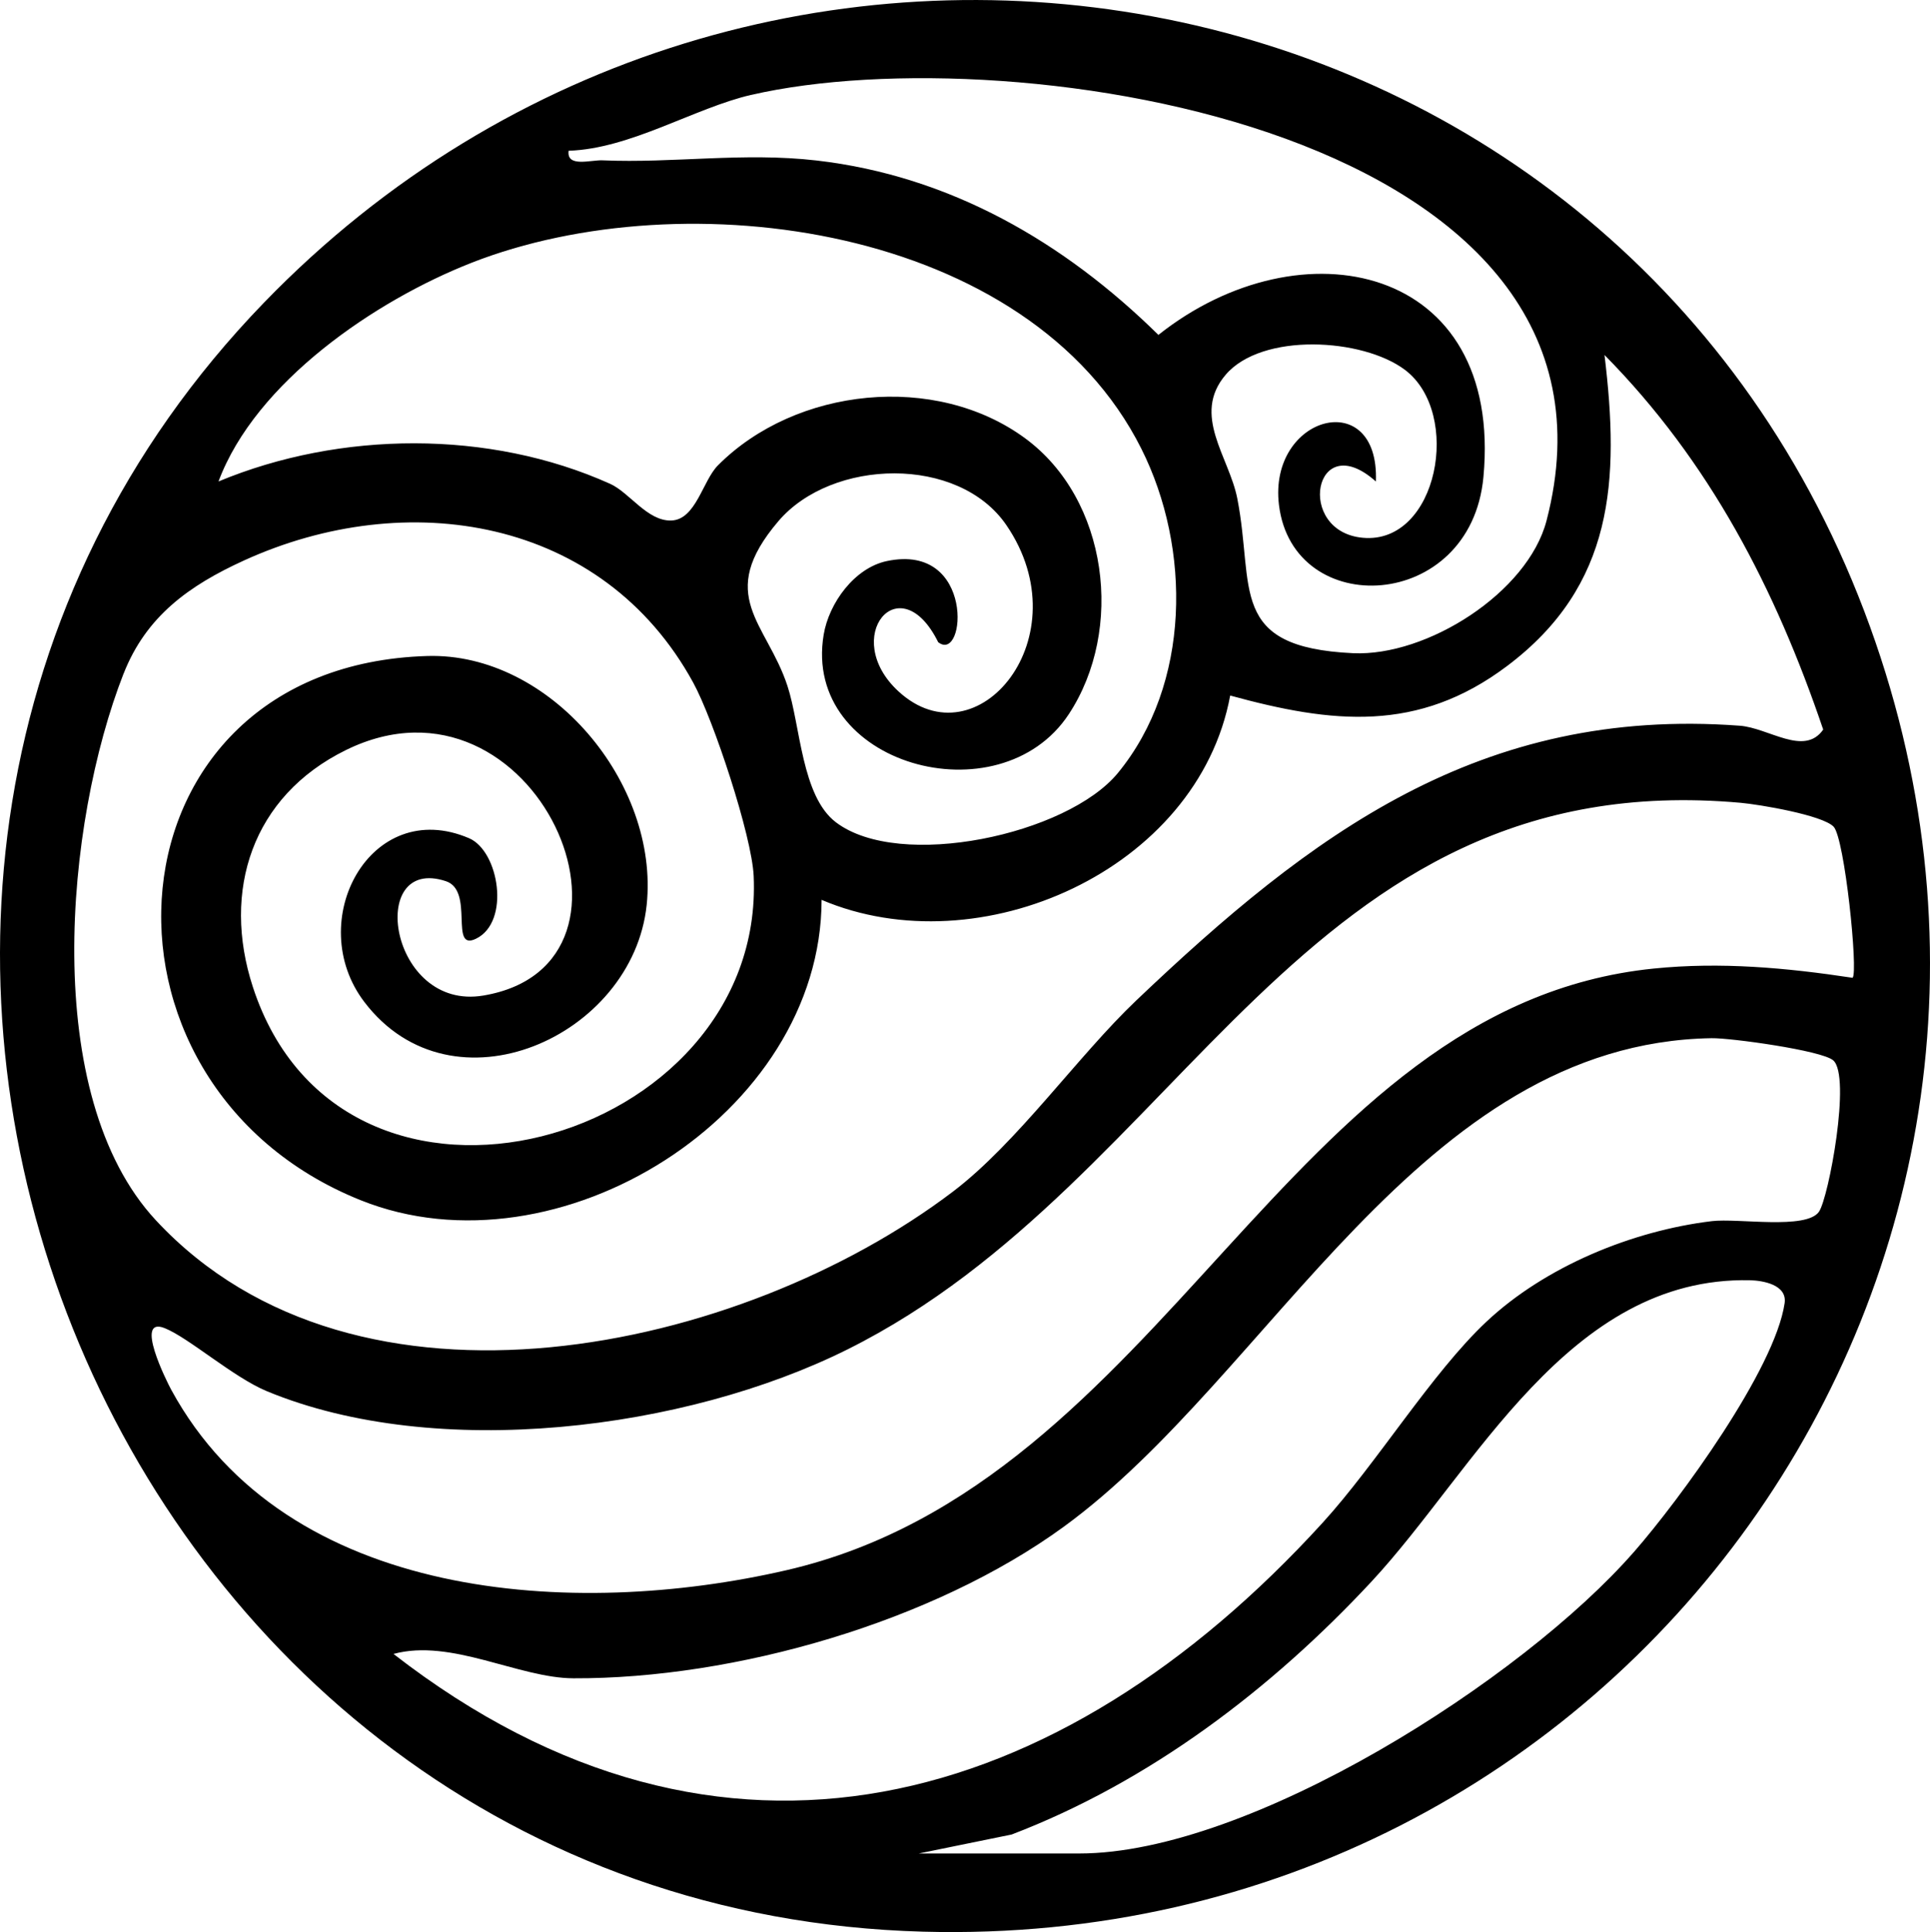 <?xml version="1.0" encoding="UTF-8"?><svg id="Layer_1" xmlns="http://www.w3.org/2000/svg" width="47.405" height="47.445" viewBox="0 0 47.405 47.445"><path d="M45.789,15.005C39.542-1.414,18.501-4.998,6.475,7.441c-13.906,14.384-3.986,39.444,16.2,39.994,17.173.469,29.24-16.329,23.114-32.43ZM18.45,2.331c6.472-1.494,22.033.879,19.536,10.456-.46,1.764-2.936,3.337-4.752,3.253-3.092-.144-2.414-1.601-2.843-3.797-.2-1.023-1.128-2.051-.287-3.039.888-1.044,3.364-.904,4.404-.122,1.414,1.064.809,4.29-1.032,4.124-1.674-.15-1.198-2.736.319-1.382.091-2.359-2.648-1.627-2.381.575.344,2.84,4.71,2.64,5.022-.682.492-5.236-4.484-6.272-7.983-3.493-2.314-2.277-5.116-3.905-8.397-4.283-1.798-.207-3.511.071-5.257-.004-.291-.012-.887.183-.832-.235,1.521-.049,3.093-1.051,4.483-1.372ZM11.581,6.453c5.248-2.055,13.696-.923,16.452,4.564,1.232,2.452,1.216,5.786-.576,7.966-1.244,1.513-5.358,2.401-6.926,1.209-.846-.644-.868-2.37-1.19-3.35-.51-1.554-1.784-2.212-.221-4.045,1.313-1.539,4.424-1.622,5.6.1,1.869,2.735-.713,5.862-2.65,4.082-1.444-1.327.028-3.12.974-1.209.683.534.911-2.446-1.257-1.993-.798.166-1.427,1.032-1.556,1.81-.531,3.197,4.32,4.533,6.021,1.951,1.367-2.076.971-5.272-1.071-6.774-2.202-1.62-5.638-1.255-7.547.664-.377.379-.541,1.336-1.147,1.354-.586.018-1.024-.687-1.501-.901-2.963-1.334-6.636-1.299-9.619-.058.911-2.445,3.856-4.446,6.216-5.37ZM3.035,16.545c.554-1.414,1.614-2.168,2.954-2.78,3.993-1.823,8.814-1.069,11.039,3.0.496.907,1.44,3.76,1.484,4.748.294,6.603-10.081,9.532-12.301,2.724-.771-2.366-.016-4.686,2.283-5.817,4.658-2.29,7.922,5.263,3.378,6.027-2.308.388-2.876-3.456-.919-2.808.708.235.073,1.735.738,1.413.85-.411.569-2.151-.169-2.468-2.426-1.039-4.079,2.043-2.572,4.022,2.164,2.842,6.597.85,6.934-2.385.312-2.988-2.372-6.202-5.389-6.112-8.034.24-8.759,10.507-1.636,13.364,4.845,1.943,11.314-2.104,11.321-7.376,3.877,1.651,9.24-.728,10.036-5.017,2.505.687,4.613.921,6.8-.724,2.628-1.976,2.768-4.554,2.394-7.639,2.585,2.618,4.2,5.746,5.372,9.199-.468.667-1.335-.042-2.051-.095-6.376-.473-10.53,2.663-14.824,6.748-1.435,1.365-2.923,3.496-4.504,4.695-5.196,3.941-14.64,6.011-19.576.7-2.848-3.065-2.228-9.754-.792-13.422ZM40.132,38.111c-2.733,3.13-9.424,7.404-13.623,7.404h-3.942l2.282-.466c3.387-1.295,6.38-3.57,8.837-6.21,2.542-2.731,4.827-7.497,9.296-7.401.308.007.919.105.852.564-.238,1.625-2.575,4.82-3.701,6.109ZM44.679,29.755c-.314.449-1.988.154-2.635.232-1.957.237-4.089,1.113-5.535,2.47-1.339,1.257-2.7,3.486-4.023,4.937-6.437,7.06-14.759,9.477-22.821,3.221,1.414-.386,3.074.593,4.419.598,3.969.015,8.834-1.383,12.046-3.723,5.102-3.717,8.734-11.877,15.91-11.996.464-.008,2.702.299,2.987.544.447.385-.112,3.378-.349,3.717ZM45.504,24.011c-1.635-.247-3.239-.394-4.884-.227-9.054.918-11.959,12.621-21.305,14.775-5.208,1.201-12.273.777-15.109-4.431-.112-.206-.918-1.816-.16-1.513.591.236,1.689,1.21,2.513,1.55,4.161,1.72,10.272.96,14.261-1.03,8.325-4.153,11.124-14.389,21.934-13.421.476.043,2.003.302,2.282.585.273.276.61,3.571.468,3.712Z"/></svg>